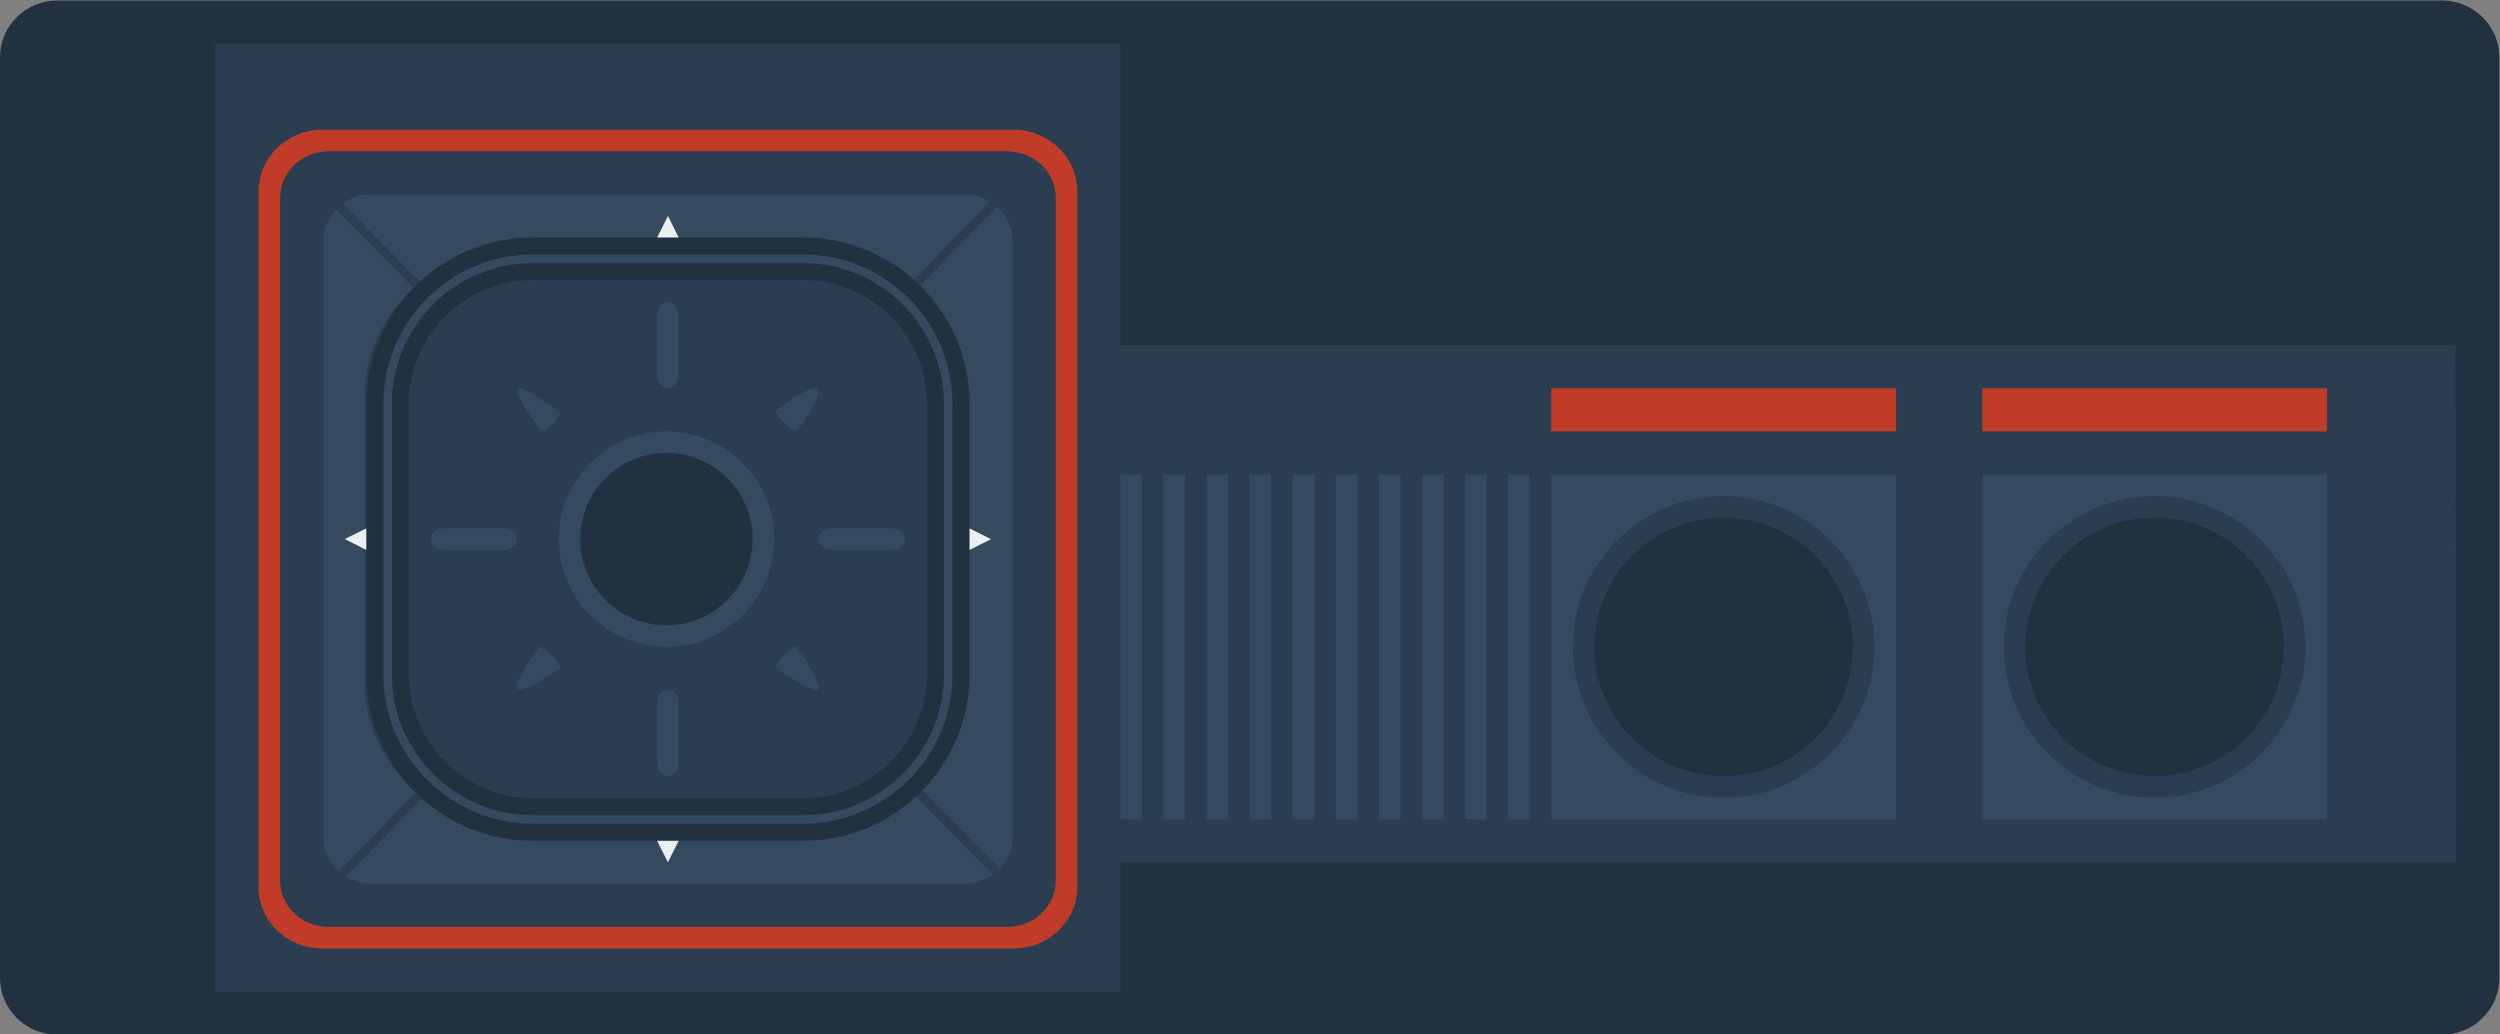 <svg height="128" viewBox="0 0 309.333 128" width="309.333" xmlns="http://www.w3.org/2000/svg" xmlns:xlink="http://www.w3.org/1999/xlink"><rect x="0" y="0" width="309.333" height="128" fill="#808080" stroke="none"/><clipPath id="a"><path d="m0 256h256v-256h-256z"/></clipPath><g clip-path="url(#a)" transform="matrix(1.333 0 0 -1.333 -16 234.667)"><path d="m0 0h-221.316c-2.95 0-5.342 2.364-5.342 5.28v85.44c0 2.916 2.392 5.28 5.342 5.28h221.316c2.95 0 5.342-2.364 5.342-5.28v-85.44c0-2.916-2.392-5.28-5.342-5.28" fill="#223140" transform="translate(238.658 80)"/><path d="m0 0v-88h84v12h124l-.078 48h-123.922v28z" fill="#2b3e51" transform="translate(32 172)"/><path d="m188 100h-32v32h32z" fill="#35495f"/><path d="m228 100h-32v32h32z" fill="#35495f"/><path d="m188 136h-32v4h32z" fill="#c13c28"/><path d="m228 136h-32v4h32z" fill="#c13c28"/><g fill="#35495f"><path d="m154 100h-2v32h2z"/><path d="m150 100h-2v32h2z"/><path d="m146 100h-2v32h2z"/><path d="m142 100h-2v32h2z"/><path d="m138 100h-2v32h2z"/><path d="m134 100h-2v32h2z"/><path d="m130 100h-2v32h2z"/><path d="m126 100h-2v32h2z"/><path d="m122 100h-2v32h2z"/><path d="m118 100h-2v32h2z"/></g><path d="m0 0c-2.47 0-4.48-1.938-4.48-4.32v-63.36c0-2.382 2.01-4.32 4.48-4.32h63.04c2.471 0 4.48 1.938 4.48 4.32v63.36c0 2.382-2.009 4.32-4.48 4.32zm63.606-74h-64.171c-3.262 0-5.915 2.562-5.915 5.711v64.578c0 3.149 2.653 5.711 5.915 5.711h64.171c3.261 0 5.914-2.562 5.914-5.711v-64.578c0-3.149-2.653-5.711-5.914-5.711" fill="#c13c28" transform="translate(42.48 162)"/><path d="m0 0c-.681.411-1.477.659-2.337.659h-55.077c-.992 0-1.9-.326-2.641-.86l30.177-30.558z" fill="#35495f" transform="translate(103.876 157.341)"/><path d="m0 0-29.966-30.851 30.226-30.608c.741.777 1.204 1.81 1.204 2.954v55.304c0 1.272-.57 2.406-1.464 3.201" fill="#35495f" transform="translate(104.536 156.853)"/><path d="m0 0 29.968 30.852-30.21 30.593c-.742-.776-1.205-1.809-1.205-2.954v-55.304c0-1.264.563-2.393 1.447-3.187" fill="#35495f" transform="translate(43.447 95.161)"/><path d="m0 0-29.883-30.764c.686-.418 1.489-.67 2.358-.67h55.076c.992 0 1.9.326 2.641.86z" fill="#35495f" transform="translate(73.987 125.434)"/><path d="m0 0h-27.066c-8.021 0-14.522 6.278-14.522 14.022v26.135c0 7.744 6.501 14.022 14.522 14.022h27.066c8.02 0 14.522-6.278 14.522-14.022v-26.135c0-7.744-6.502-14.022-14.522-14.022" fill="#2b3e51" transform="translate(87.395 98.91)"/><path d="m0 0c-6.771 0-12.28-5.509-12.28-12.28v-25.103c0-6.771 5.509-12.28 12.28-12.28h25.103c6.771 0 12.28 5.509 12.28 12.28v25.103c0 6.771-5.509 12.28-12.28 12.28zm25.103-52.04h-25.103c-8.082 0-14.657 6.575-14.657 14.657v25.103c0 8.081 6.575 14.656 14.657 14.656h25.103c8.081 0 14.656-6.575 14.656-14.656v-25.103c0-8.082-6.575-14.657-14.656-14.657" fill="#35495f" transform="translate(61.449 150.832)"/><path d="m0 0c-6.335 0-11.488-5.153-11.488-11.488v-25.103c0-6.334 5.153-11.488 11.488-11.488h25.103c6.334 0 11.488 5.154 11.488 11.488v25.103c0 6.335-5.154 11.488-11.488 11.488zm25.103-49.663h-25.103c-7.208 0-13.072 5.864-13.072 13.072v25.103c0 7.208 5.864 13.072 13.072 13.072h25.103c7.208 0 13.072-5.864 13.072-13.072v-25.103c0-7.208-5.864-13.072-13.072-13.072m-25.103 52.039c-7.645 0-13.865-6.219-13.865-13.864v-25.103c0-7.645 6.22-13.864 13.865-13.864h25.103c7.645 0 13.864 6.219 13.864 13.864v25.103c0 7.645-6.219 13.864-13.864 13.864zm25.103-54.416h-25.103c-8.518 0-15.449 6.931-15.449 15.449v25.103c0 8.518 6.931 15.448 15.449 15.448h25.103c8.518 0 15.448-6.93 15.448-15.448v-25.103c0-8.518-6.93-15.449-15.448-15.449" fill="#223140" transform="translate(61.449 150.04)"/><path d="m0 0c0-4.63-3.887-8.384-8.683-8.384-4.795 0-8.683 3.754-8.683 8.384s3.888 8.384 8.683 8.384c4.796 0 8.683-3.754 8.683-8.384" fill="#223140" transform="translate(82.545 126)"/><path d="m0 0c-4.411 0-8-3.589-8-8s3.589-8 8-8 8 3.589 8 8-3.589 8-8 8m0-18c-5.514 0-10 4.486-10 10s4.486 10 10 10 10-4.486 10-10-4.486-10-10-10" fill="#35495f" transform="translate(73.862 134)"/><path d="m0 0c0-.659-.448-1.193-1-1.193s-1 .534-1 1.193v5.614c0 .659.448 1.193 1 1.193s1-.534 1-1.193z" fill="#35495f" transform="translate(75 141.193)"/><path d="m0 0c0-.659-.448-1.193-1-1.193s-1 .534-1 1.193v5.614c0 .659.448 1.193 1 1.193s1-.534 1-1.193z" fill="#35495f" transform="translate(75 105.193)"/><path d="m0 0c.295-.295-1.434-2.023-1.729-1.729 0 0-2.657 3.432-2.18 3.909.477.478 3.909-2.18 3.909-2.18" fill="#35495f" transform="translate(63.966 137.762)"/><path d="m0 0c-.524-.524-3.899 2.001-3.899 2.001-.286.285 1.613 2.184 1.898 1.898 0 0 2.525-3.375 2.001-3.899" fill="#35495f" transform="translate(87.928 112.072)"/><path d="m0 0c-.282-.282-2.237 1.672-1.954 1.954 0 0 3.355 2.481 3.895 1.941.54-.539-1.941-3.895-1.941-3.895" fill="#35495f" transform="translate(85.982 136.028)"/><path d="m0 0c-.54.54 1.941 3.895 1.941 3.895.283.283 2.237-1.671 1.954-1.954 0 0-3.355-2.481-3.895-1.941" fill="#35495f" transform="translate(60.077 112.077)"/><path d="m0 0c-.659 0-1.193.448-1.193 1s.534 1 1.193 1h5.614c.659 0 1.193-.448 1.193-1s-.534-1-1.193-1z" fill="#35495f" transform="translate(89.193 125)"/><path d="m0 0c-.659 0-1.193.448-1.193 1s.534 1 1.193 1h5.614c.659 0 1.193-.448 1.193-1s-.534-1-1.193-1z" fill="#35495f" transform="translate(53.193 125)"/><path d="m0 0h-2l1.005 2z" fill="#edefef" transform="translate(75 154)"/><path d="m0 0h2l-1.005-2z" fill="#edefef" transform="translate(73 98)"/><path d="m0 0v2l2-1.005z" fill="#edefef" transform="translate(102 125)"/><path d="m0 0v-2l-2 1.005z" fill="#edefef" transform="translate(46 127)"/><path d="m0 0c-7.72 0-14-6.28-14-14s6.28-14 14-14 14 6.28 14 14-6.28 14-14 14" fill="#2b3e51" transform="translate(172 130)"/><path d="m0 0c-7.72 0-14-6.28-14-14s6.28-14 14-14 14 6.28 14 14-6.28 14-14 14" fill="#2b3e51" transform="translate(212 130)"/><path d="m0 0c0-6.627-5.373-12-12-12s-12 5.373-12 12 5.373 12 12 12 12-5.373 12-12" fill="#223140" transform="translate(184 116)"/><path d="m0 0c0-6.627-5.373-12-12-12s-12 5.373-12 12 5.373 12 12 12 12-5.373 12-12" fill="#223140" transform="translate(224 116)"/></g></svg>